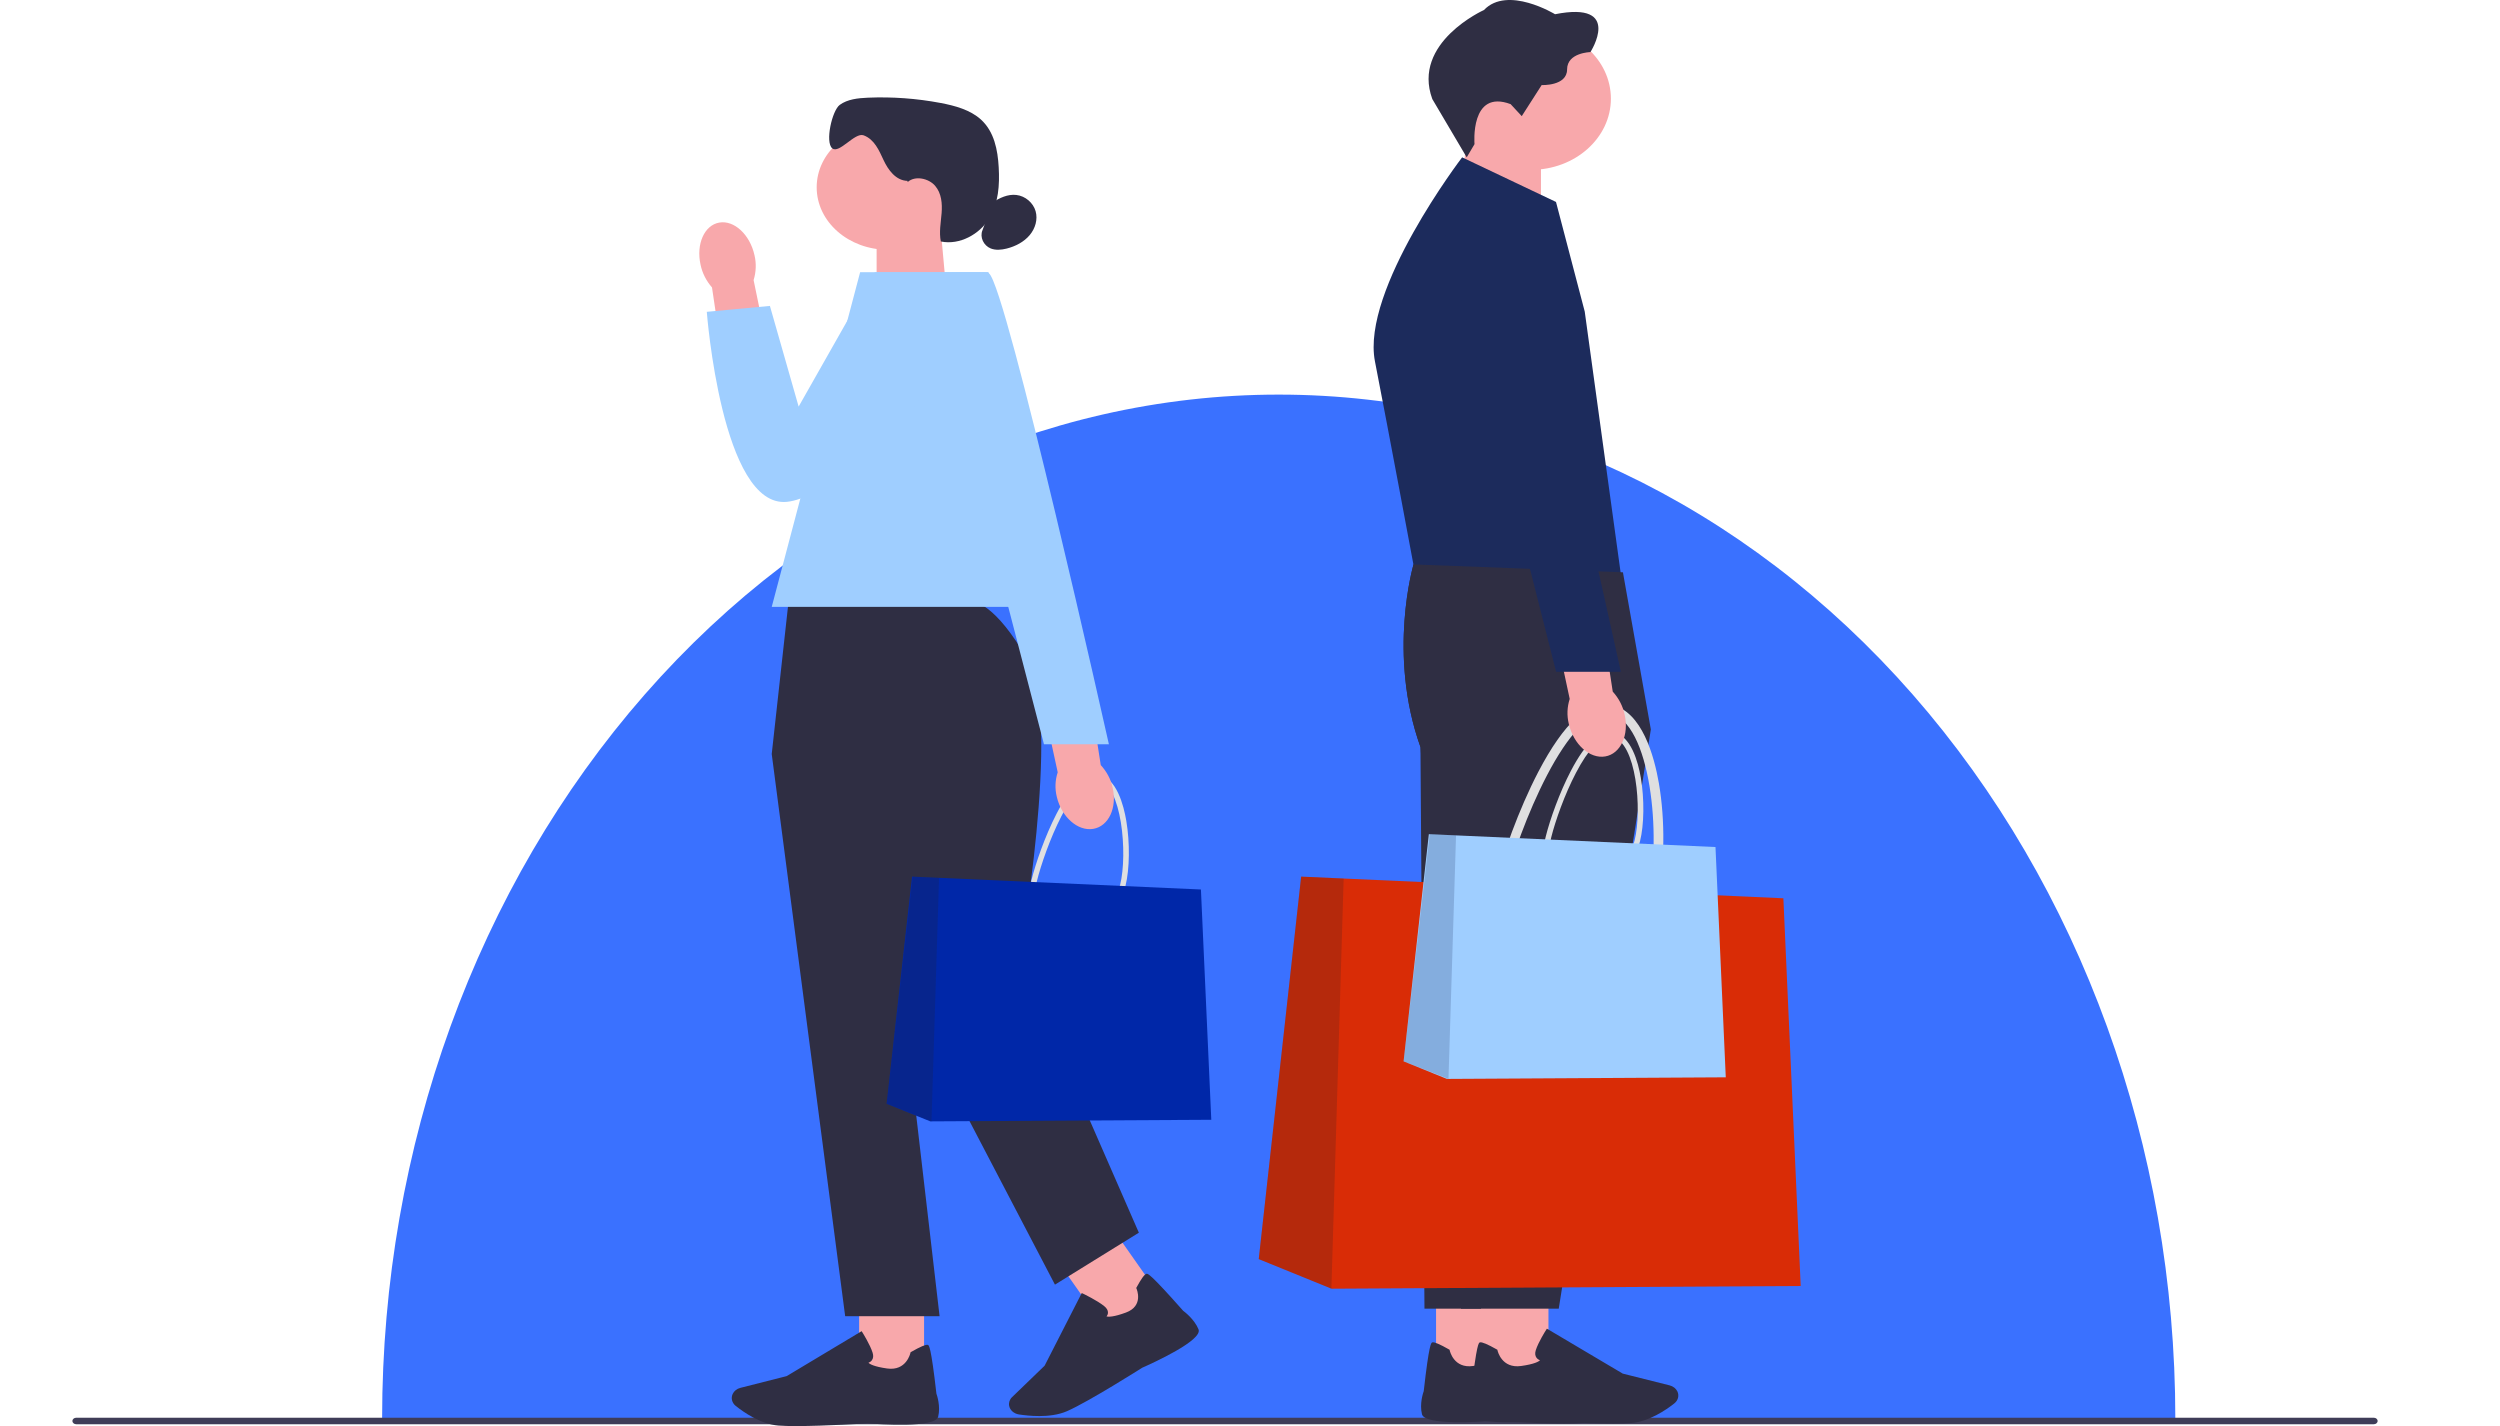 <svg width="1001" height="571" viewBox="0 0 1001 571" fill="none" xmlns="http://www.w3.org/2000/svg">
<rect x="0" y="0" width="1001" height="571" fill="#808080" stroke="none"/>
<g clip-path="url(#clip0_1270_141)">
<rect width="1920" height="10620" transform="translate(-410 -1406)" fill="white"/>
<path d="M871 568C871 459.261 833.177 354.976 765.851 278.086C698.526 201.196 607.213 158 512 158C416.787 158 325.474 201.196 258.149 278.086C190.823 354.976 153 459.261 153 568L512 568H871Z" fill="#3A71FF"/>
<path d="M29 568.962C29 569.683 29.669 570.263 30.501 570.263H950.499C951.331 570.263 952 569.683 952 568.962C952 568.241 951.331 567.661 950.499 567.661H30.501C29.669 567.661 29 568.241 29 568.962Z" fill="#3F3D58"/>
<path d="M584 87.865L617 97V57H587.054L584 87.865Z" fill="#F8A8AB"/>
<path d="M613 68C630.673 68 645 55.24 645 39.5C645 23.76 630.673 11 613 11C595.327 11 581 23.76 581 39.5C581 55.24 595.327 68 613 68Z" fill="#F8A8AB"/>
<path d="M604.892 41.734L609.306 46.506L617.282 34.057C617.282 34.057 627.464 34.526 627.464 27.787C627.464 21.049 636.807 20.859 636.807 20.859C636.807 20.859 650.037 0.274 622.636 5.694C622.636 5.694 603.625 -5.905 594.182 4.007C594.182 4.007 565.202 17.015 573.491 39.655L587.273 63L590.395 57.714C590.395 57.714 588.502 35.532 604.892 41.712V41.734Z" fill="#2F2E43"/>
<path d="M602 516H575V550H602V516Z" fill="#F8A8AB"/>
<path d="M597.596 568.913C593.082 569.272 570.491 570.863 569.356 566.258C568.322 562.035 569.848 557.621 570.062 557.016C572.23 537.814 573.037 537.601 573.529 537.478C574.298 537.277 576.542 538.229 580.185 540.313L580.412 540.447L580.463 540.682C580.526 540.985 582.139 548.031 589.792 546.945C595.036 546.205 596.738 545.175 597.281 544.67C596.839 544.491 596.285 544.177 595.894 543.64C595.326 542.856 595.226 541.847 595.604 540.637C596.587 537.445 599.537 532.728 599.663 532.538L600.004 532L630.008 549.992L648.541 554.697C649.94 555.055 651.062 555.94 651.629 557.128C652.411 558.786 651.932 560.713 650.419 561.923C647.053 564.611 640.371 569.216 633.349 569.787C631.483 569.944 629.012 570 626.239 570C614.653 570 597.734 568.936 597.608 568.913H597.596Z" fill="#2F2E43"/>
<path d="M634.873 229.154L565.967 226C565.967 226 555.404 261.831 568.751 299.167L570.357 524H609.295L646 292.073L634.873 229.154Z" fill="#2F2E43"/>
<path d="M623.021 80.86L585.436 63C585.436 63 544.934 115.999 550.531 144.708C556.141 173.418 566.089 226.863 566.089 226.863L649 230L634.527 124.75L623.021 80.86Z" fill="#1C2B5C"/>
<path d="M620 516H593V550H620V516Z" fill="#F8A8AB"/>
<path d="M616.94 568.913C612.373 569.272 589.509 570.863 588.36 566.258C587.314 562.035 588.858 557.621 589.075 557.016C591.269 537.814 592.086 537.601 592.583 537.478C593.362 537.277 595.633 538.229 599.32 540.313L599.55 540.447L599.601 540.682C599.665 540.985 601.298 548.031 609.042 546.945C614.35 546.205 616.073 545.175 616.621 544.67C616.175 544.491 615.613 544.177 615.218 543.64C614.644 542.856 614.542 541.847 614.924 540.637C615.92 537.445 618.905 532.728 619.033 532.538L619.377 532L649.743 549.992L668.499 554.697C669.915 555.055 671.051 555.94 671.625 557.128C672.416 558.786 671.931 560.713 670.4 561.923C666.994 564.611 660.231 569.216 653.125 569.787C651.236 569.944 648.736 570 645.929 570C634.203 570 617.081 568.936 616.953 568.913H616.94Z" fill="#2F2E43"/>
<path d="M649.82 229.154L565.986 226C565.986 226 555.372 261.831 568.784 299.167L584.994 524H624.119L661 292.073L649.82 229.154Z" fill="#2F2E43"/>
<path d="M640.674 377C634.788 377 628.372 375.713 622.031 374.449C617.335 373.511 613.197 373.274 609.881 373.094C604.844 372.812 600.857 372.586 598.642 369.955C596.453 367.359 596.453 362.944 598.642 354.24C601.553 342.679 608.033 324.209 615.956 309.013C626.195 289.414 636.029 280.394 645.205 282.234C657.494 284.695 662.392 302.996 664.227 313.676C666.784 328.59 666.556 346.315 663.67 357.785C659.848 372.97 651.077 376.989 640.661 376.989H640.674V377ZM642.914 285.406C636.168 285.406 627.891 294.19 619.411 310.447C611.602 325.406 605.223 343.594 602.35 354.985C600.515 362.301 600.313 366.286 601.68 367.923C602.844 369.3 605.894 369.481 610.109 369.707C613.564 369.899 617.867 370.136 622.854 371.141C642.673 375.103 655.064 376.548 659.962 357.051C665.214 336.165 661.215 288.918 644.369 285.542C643.888 285.44 643.395 285.395 642.901 285.395H642.914V285.406Z" fill="#DFDFE0"/>
<path d="M721 514.91L533.178 516L504 504.145L521 351L538.101 351.767L714.061 359.674L721 514.91Z" fill="#D92C06"/>
<path opacity="0.2" d="M533.091 516L504 504.145L520.95 351L538 351.767L533.091 516Z" fill="#272223"/>
<path d="M643.314 348C639.906 348 636.177 347.255 632.511 346.52C629.791 345.972 627.392 345.84 625.46 345.731C622.544 345.566 620.23 345.435 618.951 343.911C617.683 342.409 617.683 339.855 618.951 334.813C620.636 328.115 624.389 317.427 628.991 308.635C634.922 297.29 640.632 292.072 645.948 293.135C653.072 294.56 655.915 305.149 656.973 311.343C658.449 319.981 658.326 330.242 656.653 336.874C654.438 345.665 649.356 347.989 643.314 347.989V348ZM644.619 294.977C640.706 294.977 635.907 300.063 630.997 309.479C626.469 318.139 622.765 328.663 621.116 335.262C620.046 339.493 619.935 341.806 620.735 342.749C621.412 343.549 623.171 343.648 625.62 343.78C627.626 343.889 630.111 344.032 633.003 344.613C644.483 346.904 651.669 347.737 654.512 336.457C657.551 324.366 655.238 297.016 645.48 295.064C645.197 295.01 644.914 294.977 644.631 294.977H644.619Z" fill="#DFDFE0"/>
<path d="M691 431.357L579.352 432L562 424.965L572.108 334L582.278 334.454L686.882 339.152L691 431.357Z" fill="#9FCEFF"/>
<path opacity="0.2" d="M579.97 432L562 424.965L572.467 334L583 334.454L579.97 432Z" fill="#1C2B5C"/>
<path d="M650.481 286.01C652.38 294.275 648.901 301.828 642.732 302.878C636.563 303.928 630.024 298.069 628.138 289.804C627.335 286.507 627.462 283.097 628.507 279.846L621 244.721L640.399 242L645.74 276.91C648.149 279.575 649.767 282.691 650.481 286.01Z" fill="#F8A8AB"/>
<path d="M575 79.666C575 79.666 602.995 76.503 606.341 83.963C609.686 91.423 649 269 649 269H623.067L575 79.666Z" fill="#1C2B5C"/>
<path d="M379 117.549L351 126V89H376.408L379 117.549Z" fill="#F8A8AB"/>
<path d="M355.5 100C371.24 100 384 88.807 384 75C384 61.193 371.24 50 355.5 50C339.76 50 327 61.193 327 75C327 88.807 339.76 100 355.5 100Z" fill="#F8A8AB"/>
<path d="M363.347 72.422C358.68 72.297 355.615 68.035 353.8 64.145C351.986 60.255 350.122 55.789 345.793 54.184C342.252 52.872 336.009 61.748 333.219 59.385C330.303 56.92 333.144 44.267 336.234 41.995C339.324 39.722 343.553 39.281 347.532 39.111C357.241 38.704 367.013 39.416 376.534 41.214C382.427 42.322 388.483 43.996 392.737 47.84C398.117 52.725 399.493 60.086 399.881 66.972C400.281 74.016 399.831 81.388 396.04 87.551C392.249 93.713 384.316 98.258 376.709 96.687C375.946 92.956 376.722 89.122 377.022 85.323C377.31 81.535 377.01 77.442 374.445 74.423C371.88 71.404 366.412 70.206 363.434 72.885" fill="#2F2E43"/>
<path d="M397.444 81.095C400.211 79.235 403.524 77.672 406.924 78.06C410.598 78.47 413.712 81.255 414.655 84.553C415.598 87.851 414.544 91.48 412.26 94.174C409.989 96.867 406.602 98.647 403.028 99.537C400.956 100.051 398.685 100.268 396.712 99.492C393.808 98.339 392.232 94.927 393.374 92.211" fill="#2F2E43"/>
<path d="M370 519H344V552H370V519Z" fill="#F8A8AB"/>
<path d="M318.761 571C315.988 571 313.517 570.944 311.651 570.787C304.641 570.216 297.947 565.611 294.581 562.923C293.068 561.713 292.589 559.786 293.371 558.128C293.938 556.94 295.06 556.044 296.459 555.697L314.992 550.992L344.996 533L345.337 533.538C345.463 533.739 348.413 538.456 349.396 541.637C349.774 542.847 349.674 543.856 349.106 544.64C348.715 545.177 348.161 545.491 347.719 545.67C348.262 546.175 349.964 547.205 355.208 547.945C362.861 549.02 364.474 541.973 364.537 541.682L364.588 541.447L364.815 541.312C368.458 539.229 370.702 538.277 371.471 538.478C371.95 538.601 372.757 538.825 374.938 558.016C375.152 558.621 376.678 563.035 375.644 567.258C374.522 571.851 351.93 570.272 347.404 569.913C347.278 569.925 330.36 571 318.774 571H318.761Z" fill="#2F2E43"/>
<path d="M445.759 492.337L423.359 504.734L443.179 532.938L465.579 520.54L445.759 492.337Z" fill="#F8A8AB"/>
<path d="M416.019 566.989C412.893 566.989 410.021 566.656 407.975 566.345C405.967 566.035 404.391 564.637 404.061 562.884C403.832 561.62 404.252 560.344 405.243 559.401L418.268 546.821L433.136 517.733L433.746 518.022C433.975 518.133 439.325 520.718 442.083 522.936C443.137 523.779 443.658 524.678 443.633 525.599C443.62 526.242 443.341 526.752 443.061 527.119C443.824 527.296 445.895 527.363 450.826 525.543C458.018 522.892 455.172 516.214 455.044 515.936L454.943 515.714L455.057 515.504C456.925 512.054 458.26 510.212 459.047 510.023C459.543 509.901 460.356 509.713 473.738 524.833C474.284 525.233 478.236 528.239 479.888 532.266C481.68 536.648 461.411 545.845 457.332 547.642C457.205 547.73 435.996 561.187 427.278 565.014C423.822 566.534 419.73 567 416.006 567L416.019 566.989Z" fill="#2F2E43"/>
<path d="M389.769 241H315.719L309 301.917L338.403 527H376.204L361.086 397.001L422.404 514.368L456 493.57L408.12 384C408.12 384 425.221 288.548 411.783 264.768C398.344 240.989 389.769 241 389.769 241Z" fill="#2F2E43"/>
<path d="M427 243H309L344.396 109H395.811L427 243Z" fill="#9FCEFF"/>
<path d="M280.501 105.99C278.666 97.725 282.029 90.172 287.993 89.122C293.956 88.072 300.277 93.931 302.1 102.196C302.876 105.493 302.753 108.903 301.743 112.154L309 147.279L290.247 150L285.085 115.09C282.756 112.425 281.191 109.309 280.501 105.99Z" fill="#F8A8AB"/>
<path d="M395.502 109.011H350.268L319.776 162.793L308.271 122.49L283 124.854C283 124.854 288.98 203.598 315.111 200.934C341.242 198.269 402.189 127.329 395.489 109H395.502V109.011Z" fill="#9FCEFF"/>
<path d="M437.314 366C433.906 366 430.178 365.241 426.511 364.493C423.791 363.935 421.392 363.801 419.46 363.69C416.544 363.522 414.23 363.388 412.951 361.837C411.683 360.308 411.683 357.707 412.951 352.573C414.636 345.753 418.389 334.871 422.991 325.92C428.922 314.368 434.632 309.055 439.948 310.138C447.072 311.589 449.915 322.37 450.973 328.677C452.449 337.472 452.326 347.919 450.653 354.671C448.438 363.623 443.356 365.989 437.314 365.989V366ZM438.619 312.013C434.706 312.013 429.907 317.192 424.997 326.779C420.469 335.597 416.765 346.311 415.116 353.031C414.046 357.339 413.935 359.694 414.735 360.654C415.412 361.468 417.171 361.569 419.62 361.703C421.626 361.814 424.111 361.96 427.003 362.551C438.483 364.884 445.669 365.732 448.512 354.247C451.551 341.936 449.238 314.089 439.48 312.102C439.197 312.046 438.914 312.013 438.631 312.013H438.619Z" fill="#DFDFE0"/>
<path d="M485 448.357L372.487 449L355 441.965L365.186 351L375.435 351.454L480.85 356.152L485 448.357Z" fill="#0027A8"/>
<path opacity="0.2" d="M372.97 449L355 441.965L365.467 351L376 351.454L372.97 449Z" fill="#272223"/>
<path d="M445.481 315.289C447.38 323.418 443.901 330.847 437.732 331.88C431.563 332.913 425.024 327.149 423.138 319.02C422.335 315.777 422.462 312.424 423.507 309.225L416 274.676L435.399 272L440.74 306.338C443.149 308.959 444.767 312.024 445.481 315.289Z" fill="#F8A8AB"/>
<path d="M369 109.429C369 109.429 394.63 108.464 395.967 109.429C402.964 114.512 444 298 444 298H418.004L369 109.429Z" fill="#9FCEFF"/>
</g>
<defs>
<clipPath id="clip0_1270_141">
<rect width="1920" height="10620" fill="white" transform="translate(-410 -1406)"/>
</clipPath>
</defs>
</svg>
